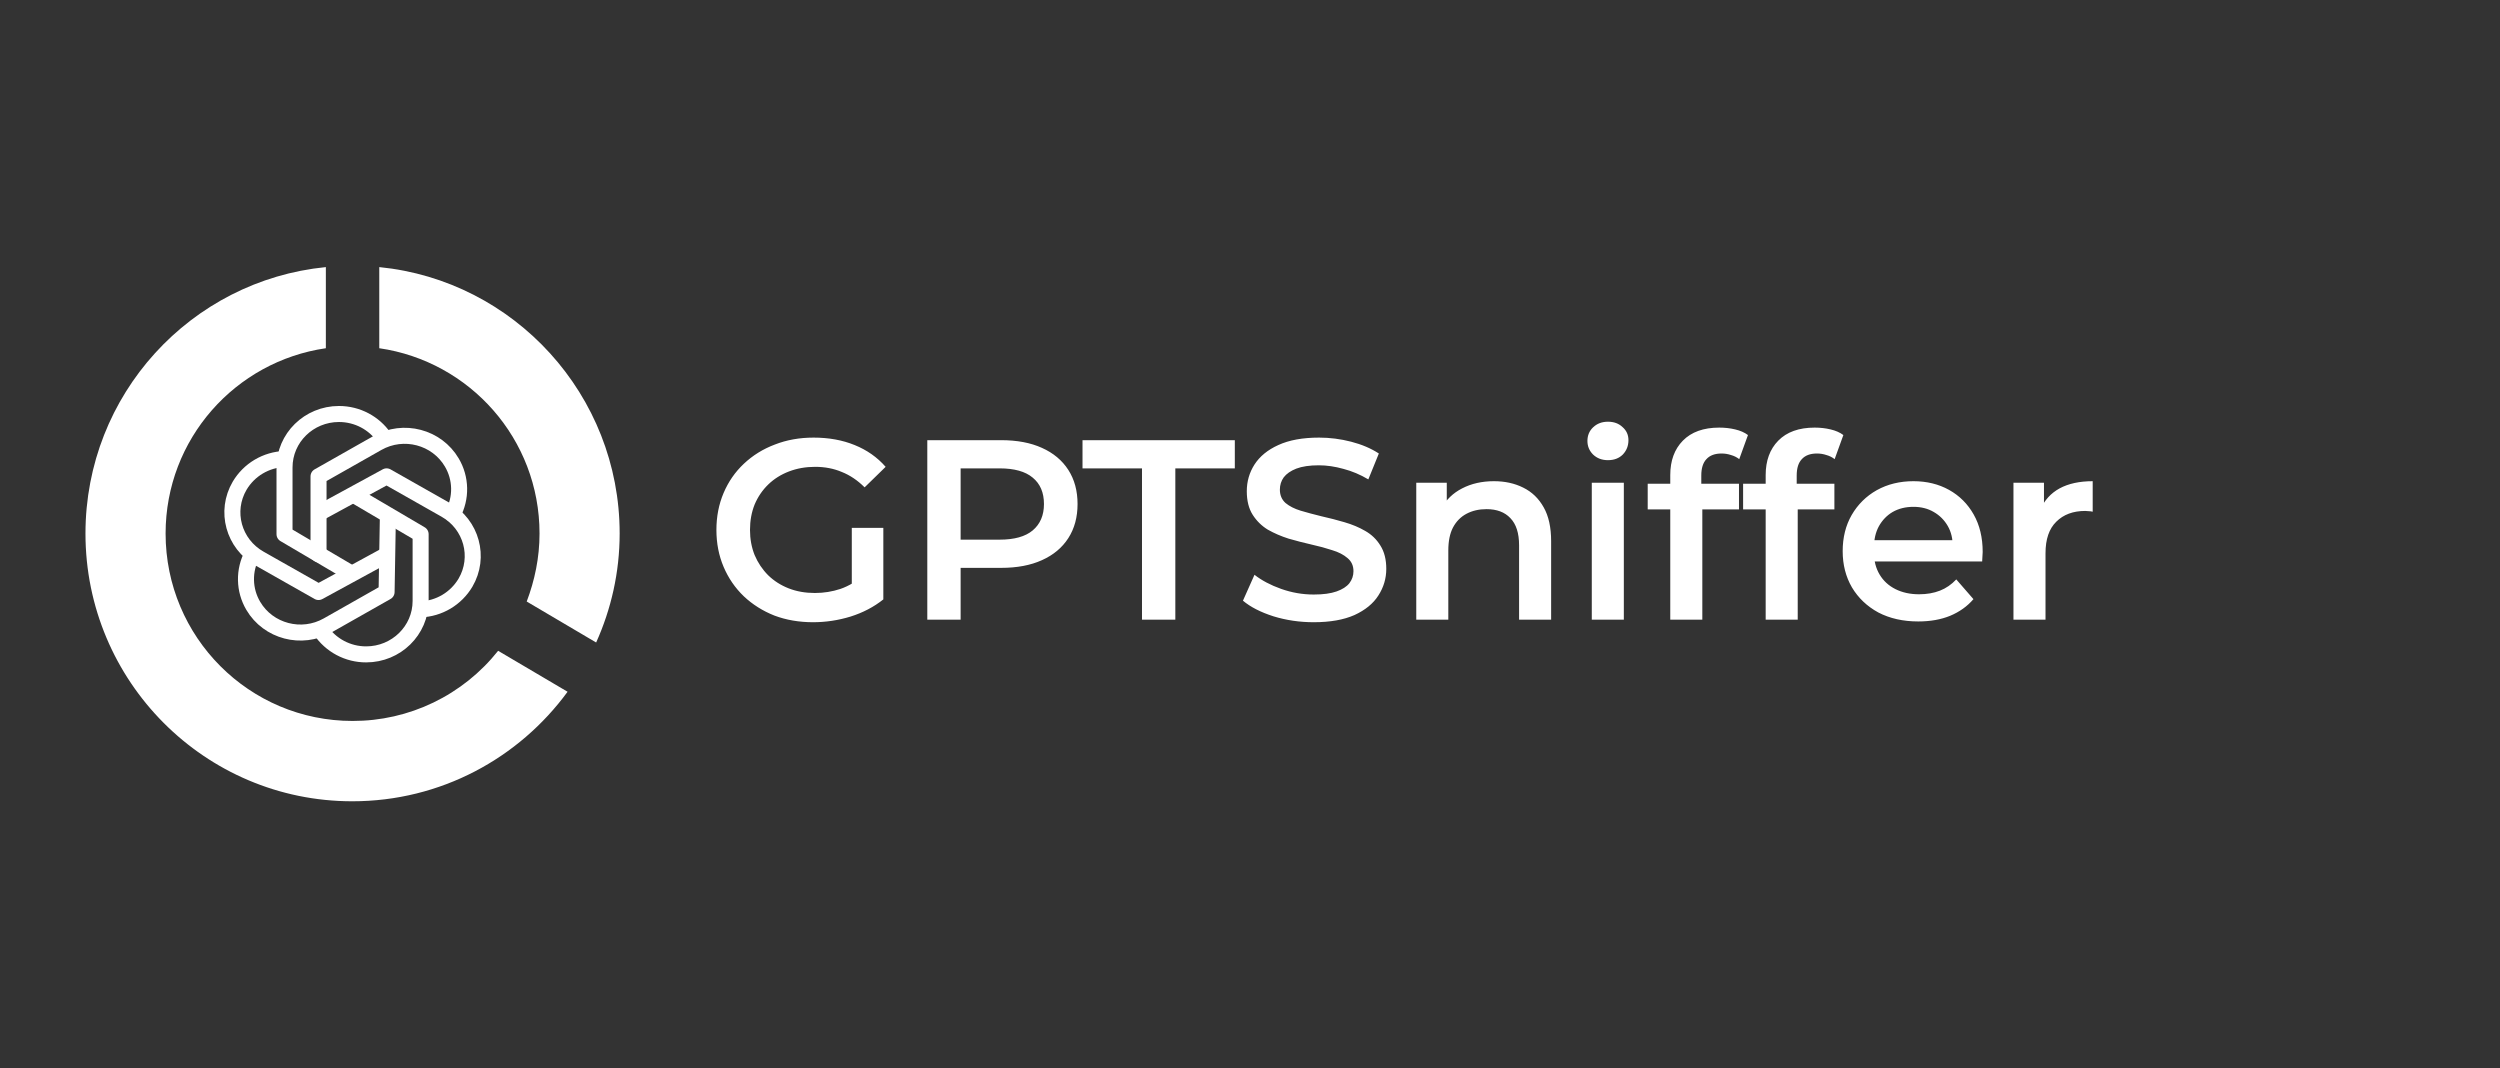 <svg width="234" height="100" viewBox="0 0 234 100" fill="none" xmlns="http://www.w3.org/2000/svg">
<rect x="0" y="0" width="234" height="100" fill="#333333" stroke="none"/>
<path d="M76.104 58.24C74.792 58.24 73.584 58.032 72.48 57.616C71.392 57.184 70.44 56.584 69.624 55.816C68.808 55.032 68.176 54.112 67.728 53.056C67.28 52 67.056 50.848 67.056 49.6C67.056 48.352 67.28 47.2 67.728 46.144C68.176 45.088 68.808 44.176 69.624 43.408C70.456 42.624 71.424 42.024 72.528 41.608C73.632 41.176 74.84 40.96 76.152 40.96C77.576 40.96 78.856 41.192 79.992 41.656C81.144 42.12 82.112 42.8 82.896 43.696L80.928 45.616C80.272 44.96 79.56 44.48 78.792 44.176C78.04 43.856 77.208 43.696 76.296 43.696C75.416 43.696 74.6 43.84 73.848 44.128C73.096 44.416 72.448 44.824 71.904 45.352C71.36 45.88 70.936 46.504 70.632 47.224C70.344 47.944 70.2 48.736 70.2 49.6C70.2 50.448 70.344 51.232 70.632 51.952C70.936 52.672 71.36 53.304 71.904 53.848C72.448 54.376 73.088 54.784 73.824 55.072C74.56 55.36 75.376 55.504 76.272 55.504C77.104 55.504 77.904 55.376 78.672 55.12C79.456 54.848 80.2 54.4 80.904 53.776L82.68 56.104C81.8 56.808 80.776 57.344 79.608 57.712C78.456 58.064 77.288 58.24 76.104 58.24ZM79.728 55.696V49.408H82.68V56.104L79.728 55.696ZM86.795 58V41.2H93.707C95.195 41.2 96.467 41.44 97.523 41.92C98.595 42.4 99.419 43.088 99.995 43.984C100.571 44.88 100.859 45.944 100.859 47.176C100.859 48.408 100.571 49.472 99.995 50.368C99.419 51.264 98.595 51.952 97.523 52.432C96.467 52.912 95.195 53.152 93.707 53.152H88.523L89.915 51.688V58H86.795ZM89.915 52.024L88.523 50.512H93.563C94.939 50.512 95.971 50.224 96.659 49.648C97.363 49.056 97.715 48.232 97.715 47.176C97.715 46.104 97.363 45.28 96.659 44.704C95.971 44.128 94.939 43.84 93.563 43.84H88.523L89.915 42.304V52.024ZM106.891 58V43.84H101.323V41.2H115.579V43.84H110.011V58H106.891ZM122.964 58.24C121.652 58.24 120.396 58.056 119.196 57.688C117.996 57.304 117.044 56.816 116.34 56.224L117.42 53.8C118.092 54.328 118.924 54.768 119.916 55.12C120.908 55.472 121.924 55.648 122.964 55.648C123.844 55.648 124.556 55.552 125.1 55.36C125.644 55.168 126.044 54.912 126.3 54.592C126.556 54.256 126.684 53.88 126.684 53.464C126.684 52.952 126.5 52.544 126.132 52.24C125.764 51.92 125.284 51.672 124.692 51.496C124.116 51.304 123.468 51.128 122.748 50.968C122.044 50.808 121.332 50.624 120.612 50.416C119.908 50.192 119.26 49.912 118.668 49.576C118.092 49.224 117.62 48.76 117.252 48.184C116.884 47.608 116.7 46.872 116.7 45.976C116.7 45.064 116.94 44.232 117.42 43.48C117.916 42.712 118.66 42.104 119.652 41.656C120.66 41.192 121.932 40.96 123.468 40.96C124.476 40.96 125.476 41.088 126.468 41.344C127.46 41.6 128.324 41.968 129.06 42.448L128.076 44.872C127.324 44.424 126.548 44.096 125.748 43.888C124.948 43.664 124.18 43.552 123.444 43.552C122.58 43.552 121.876 43.656 121.332 43.864C120.804 44.072 120.412 44.344 120.156 44.68C119.916 45.016 119.796 45.4 119.796 45.832C119.796 46.344 119.972 46.76 120.324 47.08C120.692 47.384 121.164 47.624 121.74 47.8C122.332 47.976 122.988 48.152 123.708 48.328C124.428 48.488 125.14 48.672 125.844 48.88C126.564 49.088 127.212 49.36 127.788 49.696C128.38 50.032 128.852 50.488 129.204 51.064C129.572 51.64 129.756 52.368 129.756 53.248C129.756 54.144 129.508 54.976 129.012 55.744C128.532 56.496 127.788 57.104 126.78 57.568C125.772 58.016 124.5 58.24 122.964 58.24ZM139.834 45.04C140.858 45.04 141.77 45.24 142.57 45.64C143.386 46.04 144.026 46.656 144.49 47.488C144.954 48.304 145.186 49.36 145.186 50.656V58H142.186V51.04C142.186 49.904 141.914 49.056 141.37 48.496C140.842 47.936 140.098 47.656 139.138 47.656C138.434 47.656 137.81 47.8 137.266 48.088C136.722 48.376 136.298 48.808 135.994 49.384C135.706 49.944 135.562 50.656 135.562 51.52V58H132.562V45.184H135.418V48.64L134.914 47.584C135.362 46.768 136.01 46.144 136.858 45.712C137.722 45.264 138.714 45.04 139.834 45.04ZM148.991 58V45.184H151.991V58H148.991ZM150.503 43.072C149.943 43.072 149.479 42.896 149.111 42.544C148.759 42.192 148.583 41.768 148.583 41.272C148.583 40.76 148.759 40.336 149.111 40C149.479 39.648 149.943 39.472 150.503 39.472C151.063 39.472 151.519 39.64 151.871 39.976C152.239 40.296 152.423 40.704 152.423 41.2C152.423 41.728 152.247 42.176 151.895 42.544C151.543 42.896 151.079 43.072 150.503 43.072ZM156.337 58V44.464C156.337 43.12 156.729 42.048 157.513 41.248C158.313 40.432 159.449 40.024 160.921 40.024C161.449 40.024 161.945 40.08 162.409 40.192C162.889 40.304 163.289 40.48 163.609 40.72L162.793 42.976C162.569 42.8 162.313 42.672 162.025 42.592C161.737 42.496 161.441 42.448 161.137 42.448C160.513 42.448 160.041 42.624 159.721 42.976C159.401 43.312 159.241 43.824 159.241 44.512V45.952L159.337 47.296V58H156.337ZM154.225 47.68V45.28H162.769V47.68H154.225ZM165.267 58V44.464C165.267 43.12 165.659 42.048 166.443 41.248C167.243 40.432 168.379 40.024 169.851 40.024C170.379 40.024 170.875 40.08 171.339 40.192C171.819 40.304 172.219 40.48 172.539 40.72L171.723 42.976C171.499 42.8 171.243 42.672 170.955 42.592C170.667 42.496 170.371 42.448 170.067 42.448C169.443 42.448 168.971 42.624 168.651 42.976C168.331 43.312 168.171 43.824 168.171 44.512V45.952L168.267 47.296V58H165.267ZM163.155 47.68V45.28H171.699V47.68H163.155ZM179.555 58.168C178.131 58.168 176.883 57.888 175.811 57.328C174.755 56.752 173.931 55.968 173.339 54.976C172.763 53.984 172.475 52.856 172.475 51.592C172.475 50.312 172.755 49.184 173.315 48.208C173.891 47.216 174.675 46.44 175.667 45.88C176.675 45.32 177.819 45.04 179.099 45.04C180.347 45.04 181.459 45.312 182.435 45.856C183.411 46.4 184.179 47.168 184.739 48.16C185.299 49.152 185.579 50.32 185.579 51.664C185.579 51.792 185.571 51.936 185.555 52.096C185.555 52.256 185.547 52.408 185.531 52.552H174.851V50.56H183.947L182.771 51.184C182.787 50.448 182.635 49.8 182.315 49.24C181.995 48.68 181.555 48.24 180.995 47.92C180.451 47.6 179.819 47.44 179.099 47.44C178.363 47.44 177.715 47.6 177.155 47.92C176.611 48.24 176.179 48.688 175.859 49.264C175.555 49.824 175.403 50.488 175.403 51.256V51.736C175.403 52.504 175.579 53.184 175.931 53.776C176.283 54.368 176.779 54.824 177.419 55.144C178.059 55.464 178.795 55.624 179.627 55.624C180.347 55.624 180.995 55.512 181.571 55.288C182.147 55.064 182.659 54.712 183.107 54.232L184.715 56.08C184.139 56.752 183.411 57.272 182.531 57.64C181.667 57.992 180.675 58.168 179.555 58.168ZM188.46 58V45.184H191.316V48.712L190.98 47.68C191.364 46.816 191.964 46.16 192.78 45.712C193.612 45.264 194.644 45.04 195.876 45.04V47.896C195.748 47.864 195.628 47.848 195.516 47.848C195.404 47.832 195.292 47.824 195.18 47.824C194.044 47.824 193.14 48.16 192.468 48.832C191.796 49.488 191.46 50.472 191.46 51.784V58H188.46Z" fill="white"/>
<path d="M35.5 25V32.594C43.975 33.822 50.5 41.09 50.5 49.937C50.5 52.193 50.05 54.323 49.3 56.303L55.8 60.138C57.2 57.03 58 53.571 58 49.937C58 36.955 48.125 26.253 35.5 25ZM33 67.481C23.325 67.481 15.5 59.637 15.5 49.937C15.5 41.09 22.025 33.822 30.5 32.594V25C17.85 26.253 8 36.93 8 49.937C8 63.772 19.175 75 32.975 75C41.25 75 48.575 70.965 53.125 64.749L46.625 60.915C44.994 62.968 42.922 64.624 40.562 65.761C38.203 66.898 35.618 67.486 33 67.481Z" fill="white"/>
<path d="M32.681 53.562L26.631 50V43.75C26.631 40.987 28.913 38.75 31.726 38.75C33.473 38.75 35.014 39.612 35.933 40.926" stroke="white" stroke-width="1.5" stroke-linecap="round" stroke-linejoin="round"/>
<path d="M30 58.975C30.47 59.677 31.106 60.252 31.852 60.649C32.598 61.046 33.43 61.253 34.275 61.25C37.087 61.25 39.37 59.013 39.37 56.25V50L33.2 46.371" stroke="white" stroke-width="1.5" stroke-linecap="round" stroke-linejoin="round"/>
<path d="M29.815 51.875V44.587L35.33 41.462C37.767 40.081 40.884 40.9 42.291 43.291C42.722 44.02 42.958 44.848 42.974 45.695C42.991 46.542 42.788 47.378 42.386 48.124" stroke="white" stroke-width="1.5" stroke-linecap="round" stroke-linejoin="round"/>
<path d="M23.612 51.875C23.21 52.62 23.007 53.457 23.024 54.304C23.04 55.15 23.275 55.978 23.706 56.708C25.114 59.099 28.231 59.917 30.669 58.538L36.184 55.413L36.304 48.417" stroke="white" stroke-width="1.5" stroke-linecap="round" stroke-linejoin="round"/>
<path d="M39.37 57.037C40.222 57.004 41.052 56.759 41.785 56.323C42.518 55.887 43.13 55.275 43.566 54.542C44.973 52.151 44.138 49.092 41.701 47.712L36.185 44.587L29.861 48.031" stroke="white" stroke-width="1.5" stroke-linecap="round" stroke-linejoin="round"/>
<path d="M26.631 42.962C25.779 42.995 24.949 43.241 24.215 43.676C23.482 44.112 22.87 44.724 22.434 45.457C21.026 47.849 21.861 50.907 24.299 52.287L29.815 55.412L36.125 51.975" stroke="white" stroke-width="1.5" stroke-linecap="round" stroke-linejoin="round"/>
</svg>
